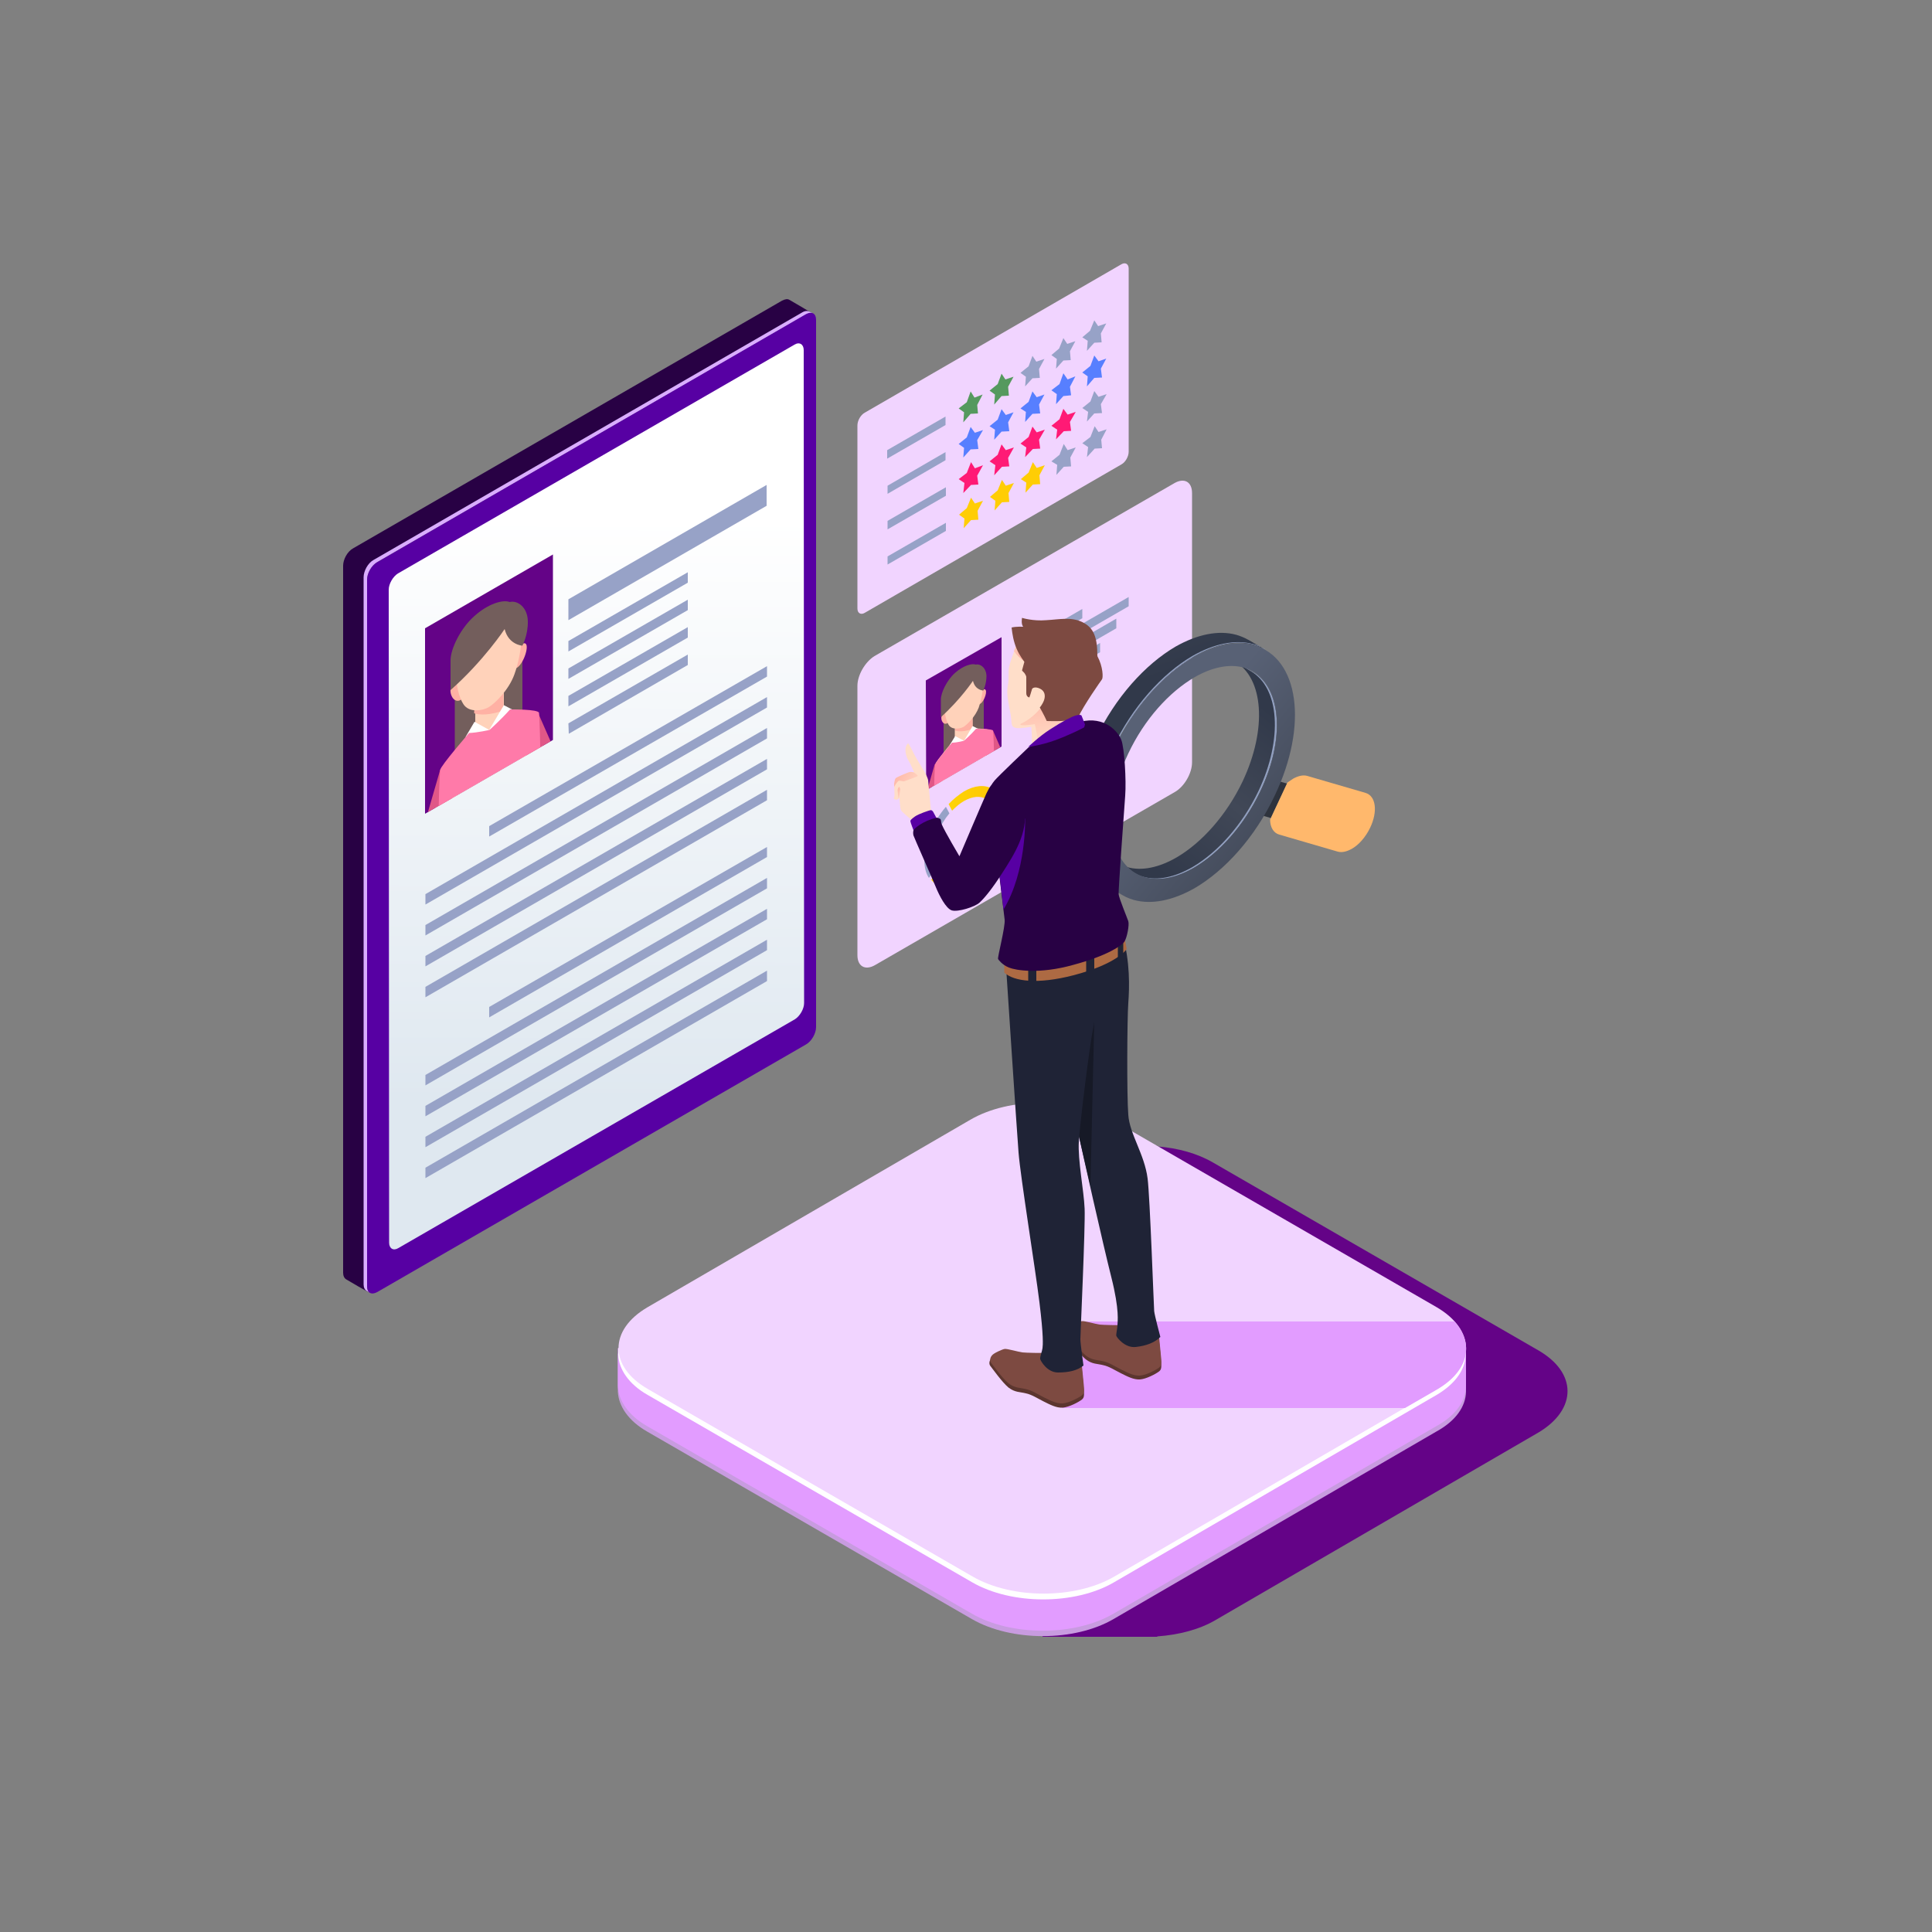 <?xml version="1.0" encoding="utf-8"?>
<!-- Generator: Adobe Illustrator 22.0.0, SVG Export Plug-In . SVG Version: 6.00 Build 0)  -->
<svg version="1.1" xmlns="http://www.w3.org/2000/svg" xmlns:xlink="http://www.w3.org/1999/xlink" x="0px" y="0px"
	 viewBox="0 0 500 500" style="enable-background:new 0 0 500 500;" xml:space="preserve">
<rect x="0" y="0" width="500" height="500" fill="#808080" stroke="none"/>
<style type="text/css">
	.st0{display:none;}
	.st1{display:inline;fill:#19368F;}
	.st2{fill:#280144;}
	.st3{fill:#D9AEFF;}
	.st4{fill:#5700A3;}
	.st5{fill:url(#SVGID_1_);}
	.st6{fill:#640387;}
	.st7{clip-path:url(#SVGID_3_);}
	.st8{fill:#735E5C;}
	.st9{fill:#FFD2BA;}
	.st10{fill:#FFB1A4;}
	.st11{fill:#E05787;}
	.st12{fill:#FFFFFF;}
	.st13{fill:#FF7AA9;}
	.st14{fill:#97A2C7;}
	.st15{fill:#F1D4FF;}
	.st16{fill:#55995E;}
	.st17{fill:#FFCD05;}
	.st18{fill:#FF1A75;}
	.st19{fill:#577FFF;}
	.st20{fill:url(#SVGID_4_);}
	.st21{fill:url(#SVGID_5_);}
	.st22{fill:url(#SVGID_6_);}
	.st23{fill:url(#SVGID_7_);}
	.st24{fill:url(#SVGID_8_);}
	.st25{clip-path:url(#SVGID_10_);}
	.st26{fill:#2E333D;}
	.st27{fill:#FFB86C;}
	.st28{enable-background:new    ;}
	.st29{fill:url(#SVGID_11_);}
	.st30{fill:#919FBF;}
	.st31{fill:url(#SVGID_12_);}
	.st32{fill:url(#SVGID_13_);}
	.st33{fill:#C89BE0;}
	.st34{fill:#E29CFF;}
	.st35{fill:#5C362F;}
	.st36{fill:#7D4A41;}
	.st37{fill:#1F2336;}
	.st38{fill:#161926;}
	.st39{fill:#AD6A43;}
	.st40{fill:#FFDEC9;}
	.st41{fill:url(#SVGID_14_);}
	.st42{fill:url(#SVGID_15_);}
	.st43{fill:url(#SVGID_16_);}
	.st44{fill:url(#SVGID_17_);}
</style>
<g id="BACKGROUND" class="st0">
	<rect class="st1" width="500" height="500"/>
</g>
<g id="OBJECTS">
	<g>
		<g>
			<path class="st2" d="M204.3,77.6c-0.5-0.3-1.1-0.2-1.9,0.2l-111,64.1c-1.5,0.8-2.6,2.9-2.6,4.5v183c0,0.8,0.3,1.4,0.8,1.7
				c2,1.2,4.1,2.4,6.1,3.5c-0.5-0.3-0.8-0.9-0.8-1.7V150c0-1.7,1.2-3.7,2.6-4.5l111-64.1c0.7-0.4,1.4-0.5,1.9-0.2
				C208.4,80,206.4,78.8,204.3,77.6z"/>
			<path class="st3" d="M207.7,80.8l-111,64.1c-1.5,0.8-2.6,2.9-2.6,4.5v183c0,0.8,0.3,1.4,0.8,1.7c0.3,0.2,0.6,0.3,0.8,0.5
				c-0.4-0.3-0.7-0.8-0.7-1.7V150c0-1.7,1.2-3.7,2.6-4.5l111-64.1c0.7-0.4,1.4-0.5,1.9-0.2c-0.3-0.2-0.6-0.4-0.9-0.5
				C209.1,80.4,208.4,80.4,207.7,80.8z"/>
			<g>
				<path class="st4" d="M208.6,81.3c1.5-0.8,2.6-0.2,2.6,1.5v183c0,1.7-1.2,3.7-2.6,4.5l-111,64.1c-1.5,0.8-2.6,0.2-2.6-1.5V150
					c0-1.7,1.2-3.7,2.6-4.5L208.6,81.3z"/>
			</g>
		</g>
		<linearGradient id="SVGID_1_" gradientUnits="userSpaceOnUse" x1="154.483" y1="133.984" x2="154.032" y2="285.096">
			<stop  offset="0" style="stop-color:#FFFFFF"/>
			<stop  offset="1" style="stop-color:#DFE8F0"/>
		</linearGradient>
		<path class="st5" d="M208,90.6c0-1.5-1.1-2.2-2.4-1.4l-102.6,59.2c-1.3,0.8-2.4,2.7-2.4,4.2l0.1,169c0,1.5,1.1,2.2,2.4,1.4
			l102.6-59.2c1.3-0.8,2.4-2.7,2.4-4.2L208,90.6z"/>
		<g>
			<g>
				<polygon class="st6" points="143.1,143.5 110,162.6 110,210.6 143.1,191.5 				"/>
			</g>
			<g>
				<defs>
					<polygon id="SVGID_2_" points="143.1,143.5 110,162.6 110,210.6 143.1,191.5 					"/>
				</defs>
				<clipPath id="SVGID_3_">
					<use xlink:href="#SVGID_2_"  style="overflow:visible;"/>
				</clipPath>
				<g class="st7">
					<polygon class="st8" points="117.7,199.2 135.2,189.1 135.2,163.7 117.7,173.8 					"/>
					<g id="XMLID_2_">
						<g>
							<path class="st9" d="M106.2,246.5c-0.4,2-1.4,6-1.4,6.7c0,0.7,0.4,2.1,0.7,2.5c0.2,0.4,2,1.8,2.2,1.9c0.1,0,0.5-0.6,0.5-1.3
								c0-0.3-0.1-0.6-0.3-0.9c-0.5-0.7-0.9-0.6-1-1.2c-0.1-0.4,0.6-3.3,0.6-3.3l0,0c0.2,0.1,0.4,0.3,0.4,0.5c0.2,0.5,0,1.5,0.1,2
								c0.1,0.5,0.6,0.8,0.9,0.6c0.3-0.2,0.5-1.6,0.7-2.6c0.1-0.4,0.2-0.8,0.3-1.2c0.1-0.5,0.2-1,0.2-1.6c0-1.1-0.7-2.6-0.3-4.6
								c0.3-2,3.7-12.2,4.4-15.3c0.7-3.1,0.8-5.7,1.3-7.3c0.4-1.6,2.3-6,2.8-10.6c0.7-5.7-0.8-12.1-3.9-11.7c0,0-1.3,6.1-1.9,11.4
								c-0.7,5.3-1.6,9.9-2.2,12.5c-0.6,2.6-1.6,4.9-2.3,11.2C107.1,240.5,106.6,244.5,106.2,246.5z"/>
						</g>
					</g>
					<g id="XMLID_1_">
						<g>
							<path class="st9" d="M147,222.9c0.4,1.6,1.4,4.4,1.4,5.1c0,0.7-0.4,2.6-0.7,3.3c-0.2,0.7-2,4.1-2.2,4.5
								c-0.1,0.2-0.5,0-0.5-0.7c0-0.3,0.1-0.8,0.3-1.3c0.5-1.3,0.9-1.6,1-2.4c0.1-0.5-0.6-2.6-0.6-2.6l0,0c-0.2,0.4-0.4,0.7-0.4,1
								c-0.2,0.7,0,1.5-0.1,2.1c-0.1,0.6-0.6,1.5-0.9,1.6c-0.3,0.1-0.5-1.1-0.7-1.8c-0.1-0.3-0.2-0.6-0.3-0.9
								c-0.1-0.4-0.2-0.8-0.2-1.4c0-1.2,0.7-3.4,0.3-4.9c-0.3-1.6-3.7-8-4.4-10.3c-0.7-2.3-0.8-4.8-1.3-5.9
								c-0.4-1.1-2.3-3.3-2.8-7.3c-0.7-4.9,0.8-13,3.9-16.2c0,0,1.3,4.6,1.9,9.2c0.7,4.5,1.6,8,2.2,9.9c0.6,1.9,1.6,3,2.3,8.5
								C146.2,217.9,146.6,221.3,147,222.9z"/>
						</g>
					</g>
					<g>
						<path class="st9" d="M130.4,177.6c0,0,0,4.2,0,4.9c0,0.5,0.1,0.9,0.7,1.1c0.4,0.1,7.7,0.2,7.9,1.2c0.1,0.3,0,2,0,3
							c0,1,0.1,3.9,0.4,6.4c0.3,2.5-1.8,6.5-2.1,7.2c-0.2,0.7-0.7,4.7-1,11.1c0.1,2.9,1.1,4.3,2.2,7.7c-2.9,2.8-7.4,6.2-11.8,8.8
							c-4.5,2.5-8.9,4.4-11.8,4.9c1-4.6,2-7.1,2.2-10.2c-0.3-6.1-0.8-9.5-1-10c-0.2-0.4-2.3-2.1-2.1-4.8c0.3-2.8,0.4-5.8,0.4-6.8
							c0-1-0.1-2.7,0-3c0.2-1.3,7.4-9.7,7.9-10.3c0.6-0.8,0.7-1.4,0.7-1.9c0-0.7,0-4.9,0-4.9L130.4,177.6z"/>
					</g>
					<path class="st10" d="M122.8,182l7.5-4.4c0,0,0,4.2,0,4.9c0,0.5,0.1,0.9,0.7,1.1c-4.4,1.7-7,1.4-8.3,1
						C122.8,183.3,122.8,182,122.8,182z"/>
					<g>
						<path class="st10" d="M133.1,173.1c2-0.3,3.7-5.1,3.1-6.3c-0.6-1.1-2,0.9-2,0.9L133.1,173.1z"/>
					</g>
					<g>
						<path class="st10" d="M119.8,180.7c-2,2-3.7-0.9-3.1-2.8c0.6-1.9,2-1.4,2-1.4L119.8,180.7z"/>
					</g>
					<path class="st9" d="M126.5,159.2L126.5,159.2L126.5,159.2c4.1-2.4,8.5-3,8.5,5c0,3.3-0.8,7.4-1.9,10.4
						c-1.5,4.1-5.1,7.5-6.6,8.4l0,0c-1.5,0.9-5.1,1.6-6.6-0.8c-1.1-1.7-1.9-4.9-1.9-8.2C117.9,166.1,122.4,161.6,126.5,159.2z"/>
					<path class="st11" d="M113.9,199.3l-5.1,17.6c0,0,3.5,2.4,8.2,1.6v-20.8L113.9,199.3z"/>
					<path class="st11" d="M139.3,184.6l5.1,11.6c0,0-3.5,6.4-8.2,11.1v-20.8L139.3,184.6z"/>
					<polygon class="st12" points="130.4,182.5 126.6,188.9 130.6,189.6 132.7,183.7 					"/>
					<polygon class="st12" points="122.8,186.8 126.6,188.9 122.7,194.1 120.5,190.7 					"/>
					<path class="st8" d="M130.6,162.8c0,0-5.4,8.2-14,15.8c0,0,0-4.8,0-7.7c0-3,2.6-8.3,6.1-11.4c3.5-3.2,7.4-4.4,9.2-3.7
						c2-0.5,4.6,1.3,4.7,4.9c0.1,3.6-1.4,6.4-1.4,6.4S131.6,166.9,130.6,162.8z"/>
					<path class="st13" d="M113.6,210.5c-0.2-1.6,0.2-10.1,0.3-11.2c0.1-1.1,7.5-9.6,7.5-9.6c2.3-0.1,5.3-0.8,5.3-0.8s3-2.7,5.3-5.3
						c0,0,7.4-0.1,7.5,0.9c0.1,1,0.4,9.2,0.3,10.9c-0.2,1.7-1.8,5.6-2,6.5c-0.1,0.9-0.8,9.1-0.7,10.6l2.3,7.5c0,0-4.9,5.7-12.7,10.2
						c-7.7,4.5-12.7,4.5-12.7,4.5l2.3-10.1c0.1-1.7-0.5-9-0.7-9.8C115.4,214,113.7,212.1,113.6,210.5z"/>
				</g>
			</g>
		</g>
		<g>
			<polygon class="st14" points="198.5,251.2 110.1,302.2 110.1,304.9 198.5,253.9 			"/>
			<polygon class="st14" points="198.5,243.2 110.1,294.2 110.1,296.9 198.5,245.9 			"/>
			<polygon class="st14" points="126.6,263.3 198.5,221.8 198.5,219.2 126.6,260.6 			"/>
			<polygon class="st14" points="198.5,235.2 110.1,286.2 110.1,288.9 198.5,237.9 			"/>
			<polygon class="st14" points="198.5,227.2 110.1,278.2 110.1,280.9 198.5,229.9 			"/>
			<polygon class="st14" points="198.5,204.4 110.1,255.4 110.1,258.1 198.5,207.1 			"/>
			<polygon class="st14" points="198.5,196.4 110.1,247.4 110.1,250.1 198.5,199.1 			"/>
			<polygon class="st14" points="126.6,216.5 198.5,175.1 198.5,172.4 126.6,213.8 			"/>
			<polygon class="st14" points="198.5,188.4 110.1,239.4 110.1,242.1 198.5,191.1 			"/>
			<polygon class="st14" points="198.5,180.4 110.1,231.4 110.1,234.1 198.5,183.1 			"/>
			<polygon class="st14" points="198.4,130.9 198.4,125.5 147.1,155.1 147.1,160.5 			"/>
			<polygon class="st14" points="147.1,173 147.1,175.7 178,157.9 178,155.2 			"/>
			<polygon class="st14" points="178,172.1 178,169.4 147.1,187.2 147.2,189.9 			"/>
			<polygon class="st14" points="147.1,180.1 147.1,182.8 178,165 178,162.3 			"/>
			<polygon class="st14" points="147.1,165.9 147.1,168.6 178,150.8 178,148.1 			"/>
		</g>
	</g>
	<g>
		<path class="st15" d="M292.1,69.5c0-1.2-0.9-1.7-1.9-1.1l-66.4,38.4c-1.1,0.6-1.9,2.1-1.9,3.3v47.4c0,1.2,0.9,1.7,1.9,1.1
			l66.4-38.4c1.1-0.6,1.9-2.1,1.9-3.3V69.5z"/>
		<g>
			<polygon class="st16" points="249.3,109.3 251.2,107.1 253.1,107 252.9,104.8 254.3,102.1 252.2,102.9 251.2,101.3 250.2,104.1 
				248.1,105.7 249.5,106.7 			"/>
			<polygon class="st17" points="260.3,125.7 259.3,124.2 258.2,126.9 256.2,128.6 257.6,129.6 257.4,132.1 259.3,130 261.2,129.9 
				261,127.6 262.4,125 			"/>
			<polygon class="st18" points="257.3,123 259.3,120.8 261.2,120.7 260.9,118.5 262.4,115.8 260.3,116.5 259.2,115 258.2,117.7 
				256.1,119.4 257.6,120.4 			"/>
			<polygon class="st19" points="257.3,113.8 259.2,111.7 261.2,111.6 260.9,109.3 262.3,106.7 260.3,107.4 259.2,105.9 
				258.2,108.6 256.1,110.3 257.5,111.2 			"/>
			<polygon class="st16" points="257.3,104.7 259.2,102.5 261.1,102.4 260.9,100.1 262.3,97.5 260.2,98.2 259.2,96.7 258.2,99.4 
				256.1,101.1 257.5,102.1 			"/>
			<polygon class="st14" points="265.3,100 267.2,97.9 269.1,97.8 268.9,95.5 270.3,92.9 268.2,93.6 267.2,92.1 266.2,94.8 
				264.1,96.5 265.5,97.5 			"/>
			<polygon class="st19" points="273.3,104.6 275.2,102.5 277.2,102.3 276.9,100.1 278.3,97.4 276.3,98.2 275.2,96.6 274.2,99.4 
				272.1,101 273.5,102 			"/>
			<polygon class="st14" points="273.3,95.4 275.2,93.3 277.1,93.2 276.9,90.9 278.3,88.3 276.2,89 275.2,87.5 274.1,90.2 
				272.1,91.9 273.5,92.9 			"/>
			<polygon class="st14" points="286.4,111.1 284.3,111.8 283.3,110.3 282.2,113.1 280.1,114.7 281.6,115.7 281.3,118.3 
				283.3,116.1 285.2,116 285,113.8 			"/>
			<polygon class="st14" points="281.3,109.1 283.2,107 285.2,106.9 284.9,104.6 286.4,102 284.3,102.7 283.2,101.2 282.2,103.9 
				280.1,105.6 281.6,106.6 			"/>
			<polygon class="st19" points="281.3,100 283.2,97.8 285.2,97.7 284.9,95.4 286.3,92.8 284.3,93.5 283.2,92 282.2,94.7 
				280.1,96.4 281.5,97.4 			"/>
			<polygon class="st14" points="281.3,90.8 283.2,88.7 285.1,88.6 284.9,86.3 286.3,83.7 284.2,84.4 283.2,82.9 282.1,85.6 
				280.1,87.3 281.5,88.2 			"/>
			<polygon class="st14" points="229.7,144 229.7,146.1 244.8,137.4 244.8,135.3 			"/>
			<polygon class="st14" points="244.8,126.1 229.7,134.8 229.7,137 244.8,128.3 			"/>
			<polygon class="st14" points="244.7,117 229.7,125.7 229.7,127.8 244.7,119.1 			"/>
			<polygon class="st14" points="244.7,107.8 229.6,116.5 229.6,118.7 244.7,110 			"/>
			<polygon class="st17" points="252.3,130.3 251.3,128.8 250.2,131.5 248.2,133.2 249.6,134.2 249.4,136.7 251.3,134.6 
				253.2,134.5 253,132.2 254.4,129.6 			"/>
			<polygon class="st18" points="249.3,127.6 251.3,125.5 253.2,125.4 252.9,123.1 254.4,120.4 252.3,121.2 251.3,119.6 
				250.2,122.4 248.1,124 249.6,125 			"/>
			<polygon class="st19" points="249.3,118.4 251.2,116.3 253.2,116.2 252.9,113.9 254.4,111.3 252.3,112 251.2,110.5 250.2,113.2 
				248.1,114.9 249.5,115.9 			"/>
			<polygon class="st17" points="268.3,121.1 267.3,119.6 266.2,122.3 264.2,124 265.6,124.9 265.4,127.5 267.3,125.4 269.2,125.3 
				269,123 270.4,120.4 			"/>
			<polygon class="st18" points="265.3,118.3 267.3,116.2 269.2,116.1 268.9,113.8 270.4,111.2 268.3,111.9 267.2,110.4 
				266.2,113.1 264.1,114.8 265.6,115.8 			"/>
			<polygon class="st19" points="265.3,109.2 267.2,107.1 269.2,107 268.9,104.7 270.3,102.1 268.3,102.8 267.2,101.3 266.2,104 
				264.1,105.7 265.5,106.6 			"/>
			<polygon class="st18" points="273.3,113.7 275.3,111.6 277.2,111.5 276.9,109.2 278.4,106.6 276.3,107.3 275.2,105.8 
				274.2,108.5 272.1,110.2 273.6,111.2 			"/>
			<polygon class="st14" points="276.3,116.5 275.3,114.9 274.2,117.7 272.1,119.4 273.6,120.3 273.4,122.9 275.3,120.8 
				277.2,120.7 277,118.4 278.4,115.8 			"/>
		</g>
	</g>
	<g>
		<path class="st15" d="M226.3,169.8L304,125c2.5-1.4,4.5-0.3,4.5,2.6v69.7c0,2.8-2,6.3-4.5,7.7l-77.6,44.8
			c-2.5,1.4-4.5,0.3-4.5-2.6v-69.7C221.9,174.7,223.9,171.3,226.3,169.8z"/>
		<g>
			<linearGradient id="SVGID_4_" gradientUnits="userSpaceOnUse" x1="264.652" y1="195.462" x2="280.15" y2="195.462">
				<stop  offset="5.376340e-03" style="stop-color:#FED905"/>
				<stop  offset="1" style="stop-color:#FEC405"/>
			</linearGradient>
			<polygon class="st20" points="280.1,189.8 264.7,198.7 264.7,201.2 280.1,192.2 			"/>
			<linearGradient id="SVGID_5_" gradientUnits="userSpaceOnUse" x1="264.662" y1="195.82" x2="292.13" y2="195.82">
				<stop  offset="5.376340e-03" style="stop-color:#FED905"/>
				<stop  offset="1" style="stop-color:#FEC405"/>
			</linearGradient>
			<polygon class="st21" points="292.1,186.7 264.7,202.5 264.7,205 292.1,189.1 			"/>
			<linearGradient id="SVGID_6_" gradientUnits="userSpaceOnUse" x1="264.684" y1="205.595" x2="284.727" y2="205.595">
				<stop  offset="5.376340e-03" style="stop-color:#FED905"/>
				<stop  offset="1" style="stop-color:#FEC405"/>
			</linearGradient>
			<polygon class="st22" points="264.7,210.2 264.7,212.6 284.7,201 284.7,198.6 			"/>
			<linearGradient id="SVGID_7_" gradientUnits="userSpaceOnUse" x1="264.674" y1="200.558" x2="288.938" y2="200.558">
				<stop  offset="5.376340e-03" style="stop-color:#FED905"/>
				<stop  offset="1" style="stop-color:#FEC405"/>
			</linearGradient>
			<polygon class="st23" points="264.7,206.3 264.7,208.8 288.9,194.8 288.9,192.3 			"/>
		</g>
		<g>
			<polygon class="st14" points="280.1,157.6 264.7,166.5 264.7,168.9 280.1,160 			"/>
			<polygon class="st14" points="292.1,154.5 264.7,170.3 264.7,172.7 292.1,156.9 			"/>
			<polygon class="st14" points="264.7,177.9 264.7,180.4 284.7,168.8 284.7,166.4 			"/>
			<polygon class="st14" points="264.7,174.1 264.7,176.6 288.9,162.6 288.9,160.1 			"/>
		</g>
		<g>
			<path class="st14" d="M244.8,208.8l0.9,1.7c-2.5,3-4.3,7.1-4.3,10.6c0,1.5,0.3,2.8,0.9,3.7c-0.6,0.7-1.2,1.5-1.9,2.4
				c-0.8-1.2-1.2-2.8-1.2-4.8C239.2,217.9,241.5,212.6,244.8,208.8z"/>
			<linearGradient id="SVGID_8_" gradientUnits="userSpaceOnUse" x1="240.83" y1="216.517" x2="259.618" y2="216.517">
				<stop  offset="5.376340e-03" style="stop-color:#FED905"/>
				<stop  offset="1" style="stop-color:#FEC405"/>
			</linearGradient>
			<path class="st24" d="M249.5,225.7c4.4-2.5,8-8.7,8-13.8c0-5.1-3.6-7.1-8-4.6c-1.1,0.6-2.1,1.5-3.1,2.5l-0.9-1.7
				c1.2-1.3,2.6-2.4,4-3.3c5.6-3.2,10.2-0.6,10.2,5.8c0,6.5-4.5,14.3-10.1,17.6c-3.6,2.1-6.8,1.7-8.6-0.5c0.6-0.8,1.2-1.6,1.9-2.4
				C244.2,227.1,246.6,227.3,249.5,225.7z"/>
		</g>
		<g>
			<g>
				<polygon class="st6" points="259.2,164.9 239.6,176.1 239.7,204.5 259.2,193.2 				"/>
			</g>
			<g>
				<defs>
					<polygon id="SVGID_9_" points="259.2,164.9 239.6,176.1 239.7,204.5 259.2,193.2 					"/>
				</defs>
				<clipPath id="SVGID_10_">
					<use xlink:href="#SVGID_9_"  style="overflow:visible;"/>
				</clipPath>
				<g class="st25">
					<polygon class="st8" points="244.2,197.8 254.6,191.8 254.6,176.8 244.2,182.8 					"/>
					<g id="XMLID_4_">
						<g>
							<path class="st9" d="M237.4,225.7c-0.2,1.2-0.8,3.6-0.8,4c0,0.4,0.3,1.2,0.4,1.5c0.1,0.2,1.2,1.1,1.3,1.1
								c0.1,0,0.3-0.3,0.3-0.8c0-0.2-0.1-0.4-0.2-0.6c-0.3-0.4-0.5-0.4-0.6-0.7c-0.1-0.2,0.4-2,0.4-2l0,0c0.1,0.1,0.2,0.2,0.2,0.3
								c0.1,0.3,0,0.9,0.1,1.2c0,0.3,0.4,0.5,0.5,0.3c0.2-0.1,0.3-1,0.4-1.5c0.1-0.3,0.1-0.5,0.2-0.7c0.1-0.3,0.1-0.6,0.1-0.9
								c0-0.7-0.4-1.5-0.2-2.7c0.2-1.2,2.2-7.2,2.6-9.1c0.4-1.8,0.5-3.4,0.7-4.3c0.3-0.9,1.4-3.5,1.7-6.3c0.4-3.4-0.5-7.1-2.3-6.9
								c0,0-0.7,3.6-1.1,6.8c-0.4,3.2-1,5.9-1.3,7.4c-0.4,1.5-1,2.9-1.4,6.6C237.9,222.2,237.6,224.6,237.4,225.7z"/>
						</g>
					</g>
					<g id="XMLID_3_">
						<g>
							<path class="st9" d="M261.5,211.8c0.2,0.9,0.8,2.6,0.8,3c0,0.4-0.3,1.5-0.4,2c-0.1,0.4-1.2,2.4-1.3,2.6
								c-0.1,0.1-0.3,0-0.3-0.4c0-0.2,0.1-0.4,0.2-0.8c0.3-0.8,0.5-1,0.6-1.4c0.1-0.3-0.4-1.5-0.4-1.5l0,0c-0.1,0.2-0.2,0.4-0.2,0.6
								c-0.1,0.4,0,0.9-0.1,1.2c0,0.4-0.4,0.9-0.5,1c-0.2,0.1-0.3-0.6-0.4-1c-0.1-0.2-0.1-0.3-0.2-0.5c-0.1-0.2-0.1-0.4-0.1-0.8
								c0-0.7,0.4-2,0.2-2.9c-0.2-0.9-2.2-4.7-2.6-6.1c-0.4-1.4-0.5-2.9-0.7-3.5c-0.3-0.6-1.4-2-1.7-4.3c-0.4-2.9,0.5-7.7,2.3-9.6
								c0,0,0.7,2.7,1.1,5.4c0.4,2.7,1,4.8,1.3,5.9c0.4,1.1,1,1.7,1.4,5C261,208.8,261.3,210.9,261.5,211.8z"/>
						</g>
					</g>
					<g>
						<path class="st9" d="M251.7,185c0,0,0,2.5,0,2.9c0,0.3,0.1,0.6,0.4,0.6c0.2,0,4.5,0.1,4.6,0.7c0,0.2,0,1.2,0,1.8
							c0,0.6,0.1,2.3,0.2,3.8c0.1,1.5-1.1,3.9-1.2,4.3c-0.1,0.4-0.4,2.8-0.6,6.6c0.1,1.7,0.7,2.5,1.3,4.5c-1.7,1.7-4.4,3.6-7,5.2
							c-2.6,1.5-5.3,2.6-7,2.9c0.6-2.7,1.2-4.2,1.3-6c-0.2-3.6-0.4-5.6-0.6-5.9c-0.1-0.3-1.4-1.2-1.2-2.9c0.1-1.6,0.2-3.4,0.2-4
							c0-0.6,0-1.6,0-1.8c0.1-0.7,4.4-5.7,4.6-6.1c0.4-0.5,0.4-0.8,0.4-1.1c0-0.4,0-2.9,0-2.9L251.7,185z"/>
					</g>
					<path class="st10" d="M247.2,187.6l4.5-2.6c0,0,0,2.5,0,2.9c0,0.3,0.1,0.6,0.4,0.6c-2.6,1-4.1,0.8-4.9,0.6
						C247.2,188.4,247.2,187.6,247.2,187.6z"/>
					<g>
						<path class="st10" d="M253.3,182.3c1.2-0.2,2.2-3,1.8-3.7c-0.4-0.7-1.2,0.5-1.2,0.5L253.3,182.3z"/>
					</g>
					<g>
						<path class="st10" d="M245.5,186.9c-1.2,1.2-2.2-0.5-1.8-1.6c0.4-1.1,1.2-0.8,1.2-0.8L245.5,186.9z"/>
					</g>
					<path class="st9" d="M249.4,174.1L249.4,174.1L249.4,174.1c2.4-1.4,5-1.8,5,2.9c0,2-0.5,4.4-1.1,6.1c-0.9,2.4-3,4.4-3.9,5l0,0
						c-0.9,0.5-3,0.9-3.9-0.5c-0.6-1-1.1-2.9-1.1-4.9C244.3,178.2,247,175.5,249.4,174.1z"/>
					<path class="st11" d="M241.9,197.8l-3,10.4c0,0,2,1.4,4.9,0.9v-12.3L241.9,197.8z"/>
					<path class="st11" d="M257,189.1l3,6.9c0,0-2,3.8-4.9,6.6v-12.3L257,189.1z"/>
					<polygon class="st12" points="251.7,187.9 249.5,191.7 251.8,192.1 253.1,188.6 					"/>
					<polygon class="st12" points="247.2,190.5 249.5,191.7 247.1,194.8 245.8,192.8 					"/>
					<path class="st8" d="M251.8,176.2c0,0-3.2,4.8-8.3,9.4c0,0,0-2.8,0-4.6c0-1.7,1.5-4.9,3.6-6.8c2.1-1.9,4.4-2.6,5.4-2.2
						c1.2-0.3,2.7,0.8,2.8,2.9c0,2.1-0.8,3.8-0.8,3.8S252.4,178.7,251.8,176.2z"/>
					<path class="st13" d="M241.8,204.5c-0.1-0.9,0.1-6,0.2-6.6c0.1-0.7,4.4-5.7,4.4-5.7c1.3,0,3.1-0.5,3.1-0.5s1.8-1.6,3.1-3.1
						c0,0,4.4,0,4.4,0.5c0.1,0.6,0.3,5.4,0.2,6.5c-0.1,1-1.1,3.3-1.2,3.9c-0.1,0.6-0.5,5.4-0.4,6.3l1.4,4.4c0,0-2.9,3.4-7.5,6
						c-4.6,2.6-7.5,2.6-7.5,2.6l1.4-6c0.1-1-0.3-5.3-0.4-5.8C242.9,206.5,241.9,205.4,241.8,204.5z"/>
				</g>
			</g>
		</g>
	</g>
	<g>
		<g>
			<g>
				<polygon class="st26" points="328.6,201.5 333.1,202.8 328.9,211.7 324.3,210.4 				"/>
			</g>
			<g>
				<path class="st27" d="M334.7,201.5c1.3-0.7,2.5-1,3.6-0.7l15.1,4.4c2.7,0.8,3.2,4.8,1.2,9c-1.2,2.5-3,4.5-4.8,5.5
					c-1.3,0.7-2.5,1-3.6,0.7l-15.1-4.4c-1.5-0.4-2.4-1.9-2.4-3.9l0.2-0.4l4.2-9l0.1-0.2C333.7,202.2,334.2,201.8,334.7,201.5z"/>
			</g>
		</g>
		<g class="st28">
			<linearGradient id="SVGID_11_" gradientUnits="userSpaceOnUse" x1="296.33" y1="222.923" x2="327.517" y2="183.201">
				<stop  offset="0" style="stop-color:#31394A"/>
				<stop  offset="0.505" style="stop-color:#414857"/>
				<stop  offset="1" style="stop-color:#31394A"/>
			</linearGradient>
			<path class="st29" d="M324.2,173.9l-4.6-2.7c7.4,4.3,8.4,17.4,2,31c-4.2,8.8-10.6,15.9-17.1,19.7c-4.5,2.6-9,3.6-12.8,2.5
				c-0.9-0.2-1.6-0.6-2.4-1l4.6,2.7c0.7,0.4,1.5,0.8,2.4,1c3.9,1.1,8.4,0.1,12.8-2.5c6.5-3.8,12.9-10.9,17.1-19.7
				C332.7,191.2,331.6,178.1,324.2,173.9z"/>
			<g>
				<path class="st30" d="M324.2,173.9l-4.6-2.7c0.3,0.2,0.6,0.4,0.9,0.6l3.2,1.9c7.4,4.3,8.4,17.4,2,31
					c-4.2,8.8-10.6,15.9-17.1,19.7c-4.5,2.6-9,3.6-12.8,2.5c-0.3-0.1-0.6-0.2-1-0.3c0.5,0.2,0.9,0.4,1.4,0.5
					c3.9,1.1,8.4,0.1,12.8-2.5c6.5-3.8,12.9-10.9,17.1-19.7C332.7,191.2,331.6,178.1,324.2,173.9z"/>
				<path class="st30" d="M290.2,223.8c-0.3-0.1-0.6-0.3-1-0.5l0.5,0.3C289.9,223.7,290.1,223.7,290.2,223.8z"/>
			</g>
			<linearGradient id="SVGID_12_" gradientUnits="userSpaceOnUse" x1="288.671" y1="149.296" x2="297.425" y2="175.778">
				<stop  offset="0" style="stop-color:#414857"/>
				<stop  offset="1" style="stop-color:#31394A"/>
			</linearGradient>
			<path class="st31" d="M323.1,165.6c-0.1,0-0.2-0.1-0.2-0.1c-0.9-0.5-1.9-0.9-2.9-1.2c-4.7-1.3-10.2-0.1-15.7,3
				c-7.9,4.6-15.7,13.2-20.8,24c-7.8,16.6-6.6,32.5,2.4,37.7l4.6,2.7c-9-5.2-10.2-21.1-2.4-37.7c5.1-10.8,12.9-19.4,20.8-24
				c5.5-3.2,11-4.4,15.7-3c1,0.3,2,0.7,2.9,1.2C326.1,167.3,324.6,166.5,323.1,165.6z"/>
			<path class="st30" d="M325.9,167.2c-0.5-0.2-1-0.4-1.5-0.5c-4.7-1.3-10.2-0.1-15.7,3c-7.9,4.6-15.7,13.2-20.8,24
				c-7.2,15.2-6.7,29.8,0.3,36.1c-6.7-6.5-7-20.9,0-35.9c5.1-10.8,12.9-19.4,20.8-24c5.5-3.2,11-4.4,15.7-3c1,0.3,2,0.7,2.9,1.2
				C327,167.9,326.4,167.6,325.9,167.2z"/>
			<linearGradient id="SVGID_13_" gradientUnits="userSpaceOnUse" x1="332.602" y1="219.581" x2="302.838" y2="194.741">
				<stop  offset="0" style="stop-color:#414857"/>
				<stop  offset="1" style="stop-color:#586175"/>
			</linearGradient>
			<path class="st32" d="M324.6,167c-4.7-1.3-10.2-0.1-15.7,3c-7.9,4.6-15.7,13.2-20.8,24c-8.6,18.2-6.2,35.6,5.3,38.9
				c4.7,1.3,10.2,0.1,15.7-3c7.9-4.6,15.7-13.2,20.8-24C338.6,187.7,336.2,170.3,324.6,167z M326.2,204.8
				c-4.2,8.8-10.6,15.9-17.1,19.7c-4.5,2.6-9,3.6-12.8,2.5c-9.5-2.7-11.4-17-4.3-32c4.2-8.9,10.6-15.9,17.1-19.7
				c4.5-2.6,9-3.6,12.9-2.5C331.3,175.6,333.3,189.9,326.2,204.8z"/>
		</g>
	</g>
	<g>
		<g>
			<path class="st6" d="M398,349.4l-84-48.5c-4.1-2.4-9.2-3.8-14.5-4.2v-0.2h-29.7v8.8v109.1v9.2h26.6c0,0,0,0,0,0h3.1v-0.1
				c5.6-0.4,11-1.8,15.2-4.3l83.5-48.5C408.2,364.7,408.2,355.2,398,349.4z"/>
			<path class="st33" d="M379.4,360.2c0-0.2,0-0.3,0-0.5v-9.4h-6.1c-0.5-0.3-1-0.7-1.6-1l-84-48.5c-10.2-5.9-26.6-5.9-36.7,0
				l-83.5,48.5c-0.6,0.3-1.1,0.7-1.6,1h-6v9.9h0c0.2,3.7,2.7,7.5,7.6,10.3l84,48.5c10.2,5.9,26.6,5.9,36.7,0l83.5-48.5
				C376.8,367.7,379.3,364,379.4,360.2L379.4,360.2L379.4,360.2z"/>
			<path class="st34" d="M379.4,358.8c0-0.2,0-0.3,0-0.5v-9.4h-6.1c-0.5-0.3-1-0.7-1.6-1l-84-48.5c-10.2-5.9-26.6-5.9-36.7,0
				l-83.5,48.5c-0.6,0.3-1.1,0.7-1.6,1h-6v9.9h0c0.2,3.7,2.7,7.5,7.6,10.3l84,48.5c10.2,5.9,26.6,5.9,36.7,0l83.5-48.5
				C376.8,366.3,379.3,362.6,379.4,358.8L379.4,358.8L379.4,358.8z"/>
			<path class="st12" d="M371.8,347.9l-84-48.5c-10.2-5.9-26.6-5.9-36.7,0l-83.5,48.5c-0.6,0.3-1.1,0.7-1.6,1h-6v1.8h0
				c0.2,3.7,2.7,7.5,7.6,10.3l84,48.5c10.2,5.9,26.6,5.9,36.7,0l83.5-48.5c4.9-2.9,7.4-6.6,7.5-10.3h0v-0.1v-0.5v-1.3h-6.1
				C372.9,348.6,372.3,348.2,371.8,347.9z"/>
			<path class="st15" d="M371.8,338.3l-84-48.5c-10.2-5.9-26.6-5.9-36.7,0l-83.5,48.5c-10.1,5.9-10,15.4,0.1,21.2l84,48.5
				c10.2,5.9,26.6,5.9,36.7,0l83.5-48.5C382,353.7,381.9,344.2,371.8,338.3z"/>
			<path class="st34" d="M274.9,364.4h88.7l8.3-4.8c8.2-4.8,9.7-11.9,4.5-17.6H274.9V364.4z"/>
		</g>
		<g>
			<path class="st35" d="M299.8,345.4c0,0,0.6,5.7,0.7,7c0.1,1.4,0.1,2-0.5,2.5c-0.9,0.7-3.4,2-5,2.1c-1.6,0.1-3.3-0.8-4.9-1.6
				c-1.6-0.8-3.1-1.8-4.6-2.1c-1.5-0.4-2.8-0.2-4.5-1.5c-1.6-1.3-4.3-5.1-4.7-5.6c-0.4-0.5-0.3-1.3,0.2-1.9c0.4-0.6,2.7-1.6,3.3-1.7
				c0.6-0.1,4,1.1,4.8,1.2c0.9,0.1,4.9,0.2,6.5,0.1C292.7,343.9,299.8,345.4,299.8,345.4z"/>
			<path class="st36" d="M299.8,344.4c0,0,0.6,5.7,0.7,7c0.1,1.4,0.1,2-0.5,2.5c-0.9,0.7-3.4,2-5,2.1c-1.6,0.1-3.3-0.8-4.9-1.6
				c-1.6-0.8-3.1-1.8-4.6-2.1c-1.5-0.4-2.8-0.2-4.5-1.5c-1.6-1.3-4.1-4.8-4.5-5.3c-0.4-0.5-0.3-1.3,0.2-1.9c0.4-0.6,2.7-1.6,3.3-1.7
				c0.6-0.1,3.7,0.8,4.6,0.9c0.9,0.1,4.9,0.2,6.5,0.1C292.7,342.9,299.8,344.4,299.8,344.4z"/>
			<path class="st37" d="M267.8,246.7c0,0,9.9,39.7,11.1,45.8c1.3,6.1,6.5,29.3,8.7,38c2.2,8.7,1.6,11.6,1.6,12.4
				c0,0.8-0.4,2.4-0.3,2.8c0.1,0.4,2.2,3.2,5,2.9c2.7-0.3,4.9-1.1,6.4-2.6c0,0-1.5-5.6-1.6-6.7c-0.1-1.1-1.1-29.6-1.7-34.3
				c-0.8-6.3-4.7-11.6-5-16.5c-0.4-4.9-0.3-24.9,0-28.9c0.3-4,0.5-10.8-1.5-17.6l-22.8,2.8L267.8,246.7z"/>
			<polygon class="st38" points="283.2,264 282.2,306.9 277,284.5 			"/>
			<path class="st35" d="M279.8,352.7c0,0,0.6,5.7,0.7,7c0.1,1.4,0.1,2-0.5,2.5c-0.9,0.7-3.4,2-5,2.1c-1.6,0.1-3.3-0.8-4.9-1.6
				c-1.6-0.8-3.1-1.8-4.6-2.1c-1.5-0.4-2.8-0.2-4.5-1.5c-1.6-1.3-4.3-5.1-4.7-5.6c-0.4-0.5-0.3-1.3,0.2-1.9c0.4-0.6,2.7-1.6,3.3-1.7
				c0.6-0.1,4,1.1,4.8,1.2c0.9,0.1,4.9,0.2,6.5,0.1C272.7,351.2,279.8,352.7,279.8,352.7z"/>
			<path class="st36" d="M279.8,351.6c0,0,0.6,5.7,0.7,7c0.1,1.4,0.1,2-0.5,2.5c-0.9,0.7-3.4,2-5,2.1c-1.6,0.1-3.3-0.8-4.9-1.6
				c-1.6-0.8-3.1-1.8-4.6-2.1c-1.5-0.4-2.8-0.2-4.5-1.5c-1.6-1.3-4.1-4.8-4.5-5.3c-0.4-0.5-0.3-1.3,0.2-1.9c0.4-0.6,2.7-1.6,3.3-1.7
				c0.6-0.1,3.7,0.8,4.6,0.9c0.9,0.1,4.9,0.2,6.5,0.1C272.7,350.1,279.8,351.6,279.8,351.6z"/>
			<path class="st37" d="M260.4,250.7c0,0,2.7,41.3,3.2,47.6s4.3,29.8,5.4,38.7s0.9,11.1,0.8,11.9s-0.7,2.3-0.6,2.8s1.8,3.5,4.6,3.5
				s5-0.5,6.6-1.8c0,0-0.8-5.7-0.8-6.8s1.3-29.1,1.1-33.8c-0.2-4.8-1.8-12.5-1.5-17.4c0.3-4.9,2.8-24.8,3.6-28.7
				c0.8-3.9,1.8-10.7,0.7-17.7h-23V250.7z"/>
			<path class="st39" d="M259.9,248.3c0,0,0,2.9,0,3.4c2.5,2.3,8.6,3.1,17.9,0.7c11.5-3,13.8-6.8,13.8-6.8l-0.6-3L259.9,248.3z"/>
			<rect x="266.1" y="248.8" class="st37" width="2.1" height="5.6"/>
			<rect x="281.1" y="246.9" class="st37" width="2.1" height="5.6"/>
			<rect x="289.3" y="243.2" class="st37" width="1.4" height="5.6"/>
			<path class="st40" d="M264,164.6c0,0-2.4,5.9-2.8,7.8c-0.4,1.9,0,2.9-0.3,4.5c-0.3,1.6-0.3,2.5,0,4.5s0.7,3.3,0.8,4.7
				c0.1,1.4,0.1,1.9,0.9,2.2c0.8,0.3,2.2,0.1,4.3-0.2c0,0,0.2,2.6,0.2,5.8c10,0.6,12.8-2.9,12.8-2.9s-0.9-4.5-0.5-5.9
				c0.3-1.4,3.9-6.3,4.3-10.4c0.3-4.1-1.2-10-5.2-11.7C273.9,161.2,267.2,161,264,164.6z"/>
			<linearGradient id="SVGID_14_" gradientUnits="userSpaceOnUse" x1="263.368" y1="165.448" x2="265.649" y2="168.167">
				<stop  offset="0" style="stop-color:#FFD3BF"/>
				<stop  offset="1" style="stop-color:#FFB7A8"/>
			</linearGradient>
			<path class="st41" d="M265.3,171.3v-7.9c-0.5,0.3-0.9,0.7-1.3,1.1c0,0-0.8,2-1.6,4C263.1,169.5,264.1,170.5,265.3,171.3z"/>
			<linearGradient id="SVGID_15_" gradientUnits="userSpaceOnUse" x1="272.654" y1="189.559" x2="271.195" y2="178.767">
				<stop  offset="0" style="stop-color:#FFD3BF"/>
				<stop  offset="1" style="stop-color:#FFB7A8"/>
			</linearGradient>
			<path class="st42" d="M280.1,183.2h-10.8c0,0-1.8,2.6-5.1,4.1c-0.4,0.4,0.3,0.4,1.2,0.4c0.9-0.1,1.5-0.1,2.4-0.3
				c0,0,0.8,3.3,1.1,6.5c8.5,0.1,10.9-2.9,10.9-2.9s-0.9-4.5-0.5-5.9C279.3,184.7,279.7,184.1,280.1,183.2z"/>
			<path class="st36" d="M266.4,180.5c0,0-0.8-0.1-0.8-1.1s0-3.9,0-4.2c0-0.3-0.3-0.7-0.4-0.9c-0.1-0.2-0.7-0.7-0.7-0.8
				s0.6-2.1,0.6-2.2c0-0.1-1.2-1.5-2-3.4c-0.8-1.9-1.1-3.7-1.3-5.5c1.2-0.3,3-0.2,3-0.2c-0.6-0.7-0.3-2.3-0.3-2.3s2.8,0.9,6.3,0.6
				c3.5-0.2,6.4-0.9,9.3,0.5s3.9,3.8,3.9,8.8c1.5,2.8,1.5,5.6,1.2,6s-4.8,6.8-6.2,9.9c-2.1,1.2-6.8,0.9-8.1,0.9
				c-0.5-1.2-1.8-3.5-1.8-3.5s0.7-0.8,1.1-1.9c0.4-1.2,0.2-2.4-1.1-3s-1.9-0.1-2,0.1C266.8,179.4,266.4,180.5,266.4,180.5z"/>
			<path class="st2" d="M266.2,193.4c0,0-8,7.6-8.8,8.6c-0.8,1-1,1.3-1.2,2.5s3.6,31.6,3.8,33.5c0.2,1.9-1.9,9.8-1.7,10.2
				c0.2,0.3,1.1,1.5,2.8,2.2c1.7,0.7,7.8,1.8,16.7-0.7c8.9-2.4,12.5-5,13.2-6c0.7-1.1,1.3-4.4,1-5.3c-0.3-0.9-2.5-6.2-2.5-7
				c-0.1-0.8,1.4-21.5,1.7-25.5c0.3-4-0.2-12.3-1-14.4s-4.3-6.3-10.6-4.7C279.8,186.7,270.4,191.1,266.2,193.4z"/>
			<path class="st4" d="M265.3,211.8l-7.6,6.6c0.8,6.4,1.6,13.4,2,17C265.7,225.5,265.3,211.8,265.3,211.8z"/>
			<path class="st4" d="M280.8,187.5c0,0-0.8-2.1-0.9-2.3s-0.6-0.3-1.6,0s-3.2,1.4-6.6,3.6c-2.8,1.8-5.6,4.5-5.6,4.5
				s3.3-0.4,6.9-1.7c3.6-1.3,7.6-3.3,7.6-3.4S280.8,187.5,280.8,187.5z"/>
			<g>
				<g>
					<path class="st40" d="M241,210.3c0,0-0.8-7.9-0.8-8.4c-0.1-0.5-0.5-1.4-1-2.3c-0.5-0.8-1.7-2.7-2.4-4c-0.7-1.3-1.6-3.3-1.8-3.2
						c-0.2,0.1-0.9,0.9-0.6,2.5c0.3,1.6,0.9,2.1,1.2,2.8c0.3,0.7,1,2.2,1,2.2s-0.7-0.2-1.1-0.1c-0.4,0.1-3.3,1.3-3.6,1.6
						c-0.3,0.3-0.3,0.7-0.4,1.4c-0.1,0.7,0,2.4,0,3c0,0.6-0.3,0.8-0.1,1c0.2,0.1,1.1,0.4,1.3-0.4c0.3,1.5,0.1,2.9,0.7,3.6
						c0.6,0.6,3,2.6,3,2.6L241,210.3z"/>
					
						<linearGradient id="SVGID_16_" gradientUnits="userSpaceOnUse" x1="214.473" y1="203.283" x2="219.722" y2="200.567" gradientTransform="matrix(-1 0 0 1 451.412 0)">
						<stop  offset="0" style="stop-color:#FFD3BF"/>
						<stop  offset="1" style="stop-color:#FFB7A8"/>
					</linearGradient>
					<path class="st43" d="M232.4,202.2c-0.4,0.4-1,1.4-1,1.5c0-0.3,0-0.7,0-0.9c0.1-0.7,0.2-1.1,0.4-1.4c0.3-0.3,3.2-1.5,3.6-1.6
						c0.4-0.1,1.1,0.1,1.1,0.1s1.1,0.7,1,0.9c0,0.2-3,1.2-3.5,1.4C233.6,202.3,232.8,201.8,232.4,202.2z"/>
					
						<linearGradient id="SVGID_17_" gradientUnits="userSpaceOnUse" x1="218.142" y1="205.437" x2="219.574" y2="204.696" gradientTransform="matrix(-1 0 0 1 451.412 0)">
						<stop  offset="0" style="stop-color:#FFD3BF"/>
						<stop  offset="1" style="stop-color:#FFB7A8"/>
					</linearGradient>
					<path class="st44" d="M232.7,206.3c0,0,0.3-1.8,0.3-2s-0.3-0.7-0.3-0.7s-0.3,0.3-0.4,0.8c0,0.4,0.2,2.3,0.2,2.3L232.7,206.3z"
						/>
				</g>
				<path class="st4" d="M242.5,212c0,0-0.8-1.6-1-1.9s-0.4-0.5-0.8-0.4c-0.4,0.1-2.9,0.9-3.9,1.6c-1,0.7-1.2,1-1.2,1.2
					c0,0.3,0.9,2.6,0.9,2.6L242.5,212z"/>
				<path class="st2" d="M257,202.9c1.7-1,7.4,0,8.2,6.4c0.8,6.4-2.8,11.9-5.6,16.3c-2.8,4.4-4.8,6.8-6.1,8c-1.2,1.1-5.6,2.5-7.2,2
					c-1.5-0.5-3.2-3.8-4.1-6c-0.9-2.2-5.7-13-5.8-13.4s-0.1-0.9,0-1.3c0.1-0.4,2.4-2.5,6.1-3.3c0,0,0.7,0.2,0.9,0.4
					c0.2,0.3,0.1,0.7,0.3,1.3c0.8,1.9,4.6,8.3,4.6,8.3s6.3-14.8,7-16.3C256.1,203.8,256.2,203.4,257,202.9z"/>
			</g>
		</g>
	</g>
</g>
<g id="DESIGNED_BY_FREEPIK">
</g>
</svg>
